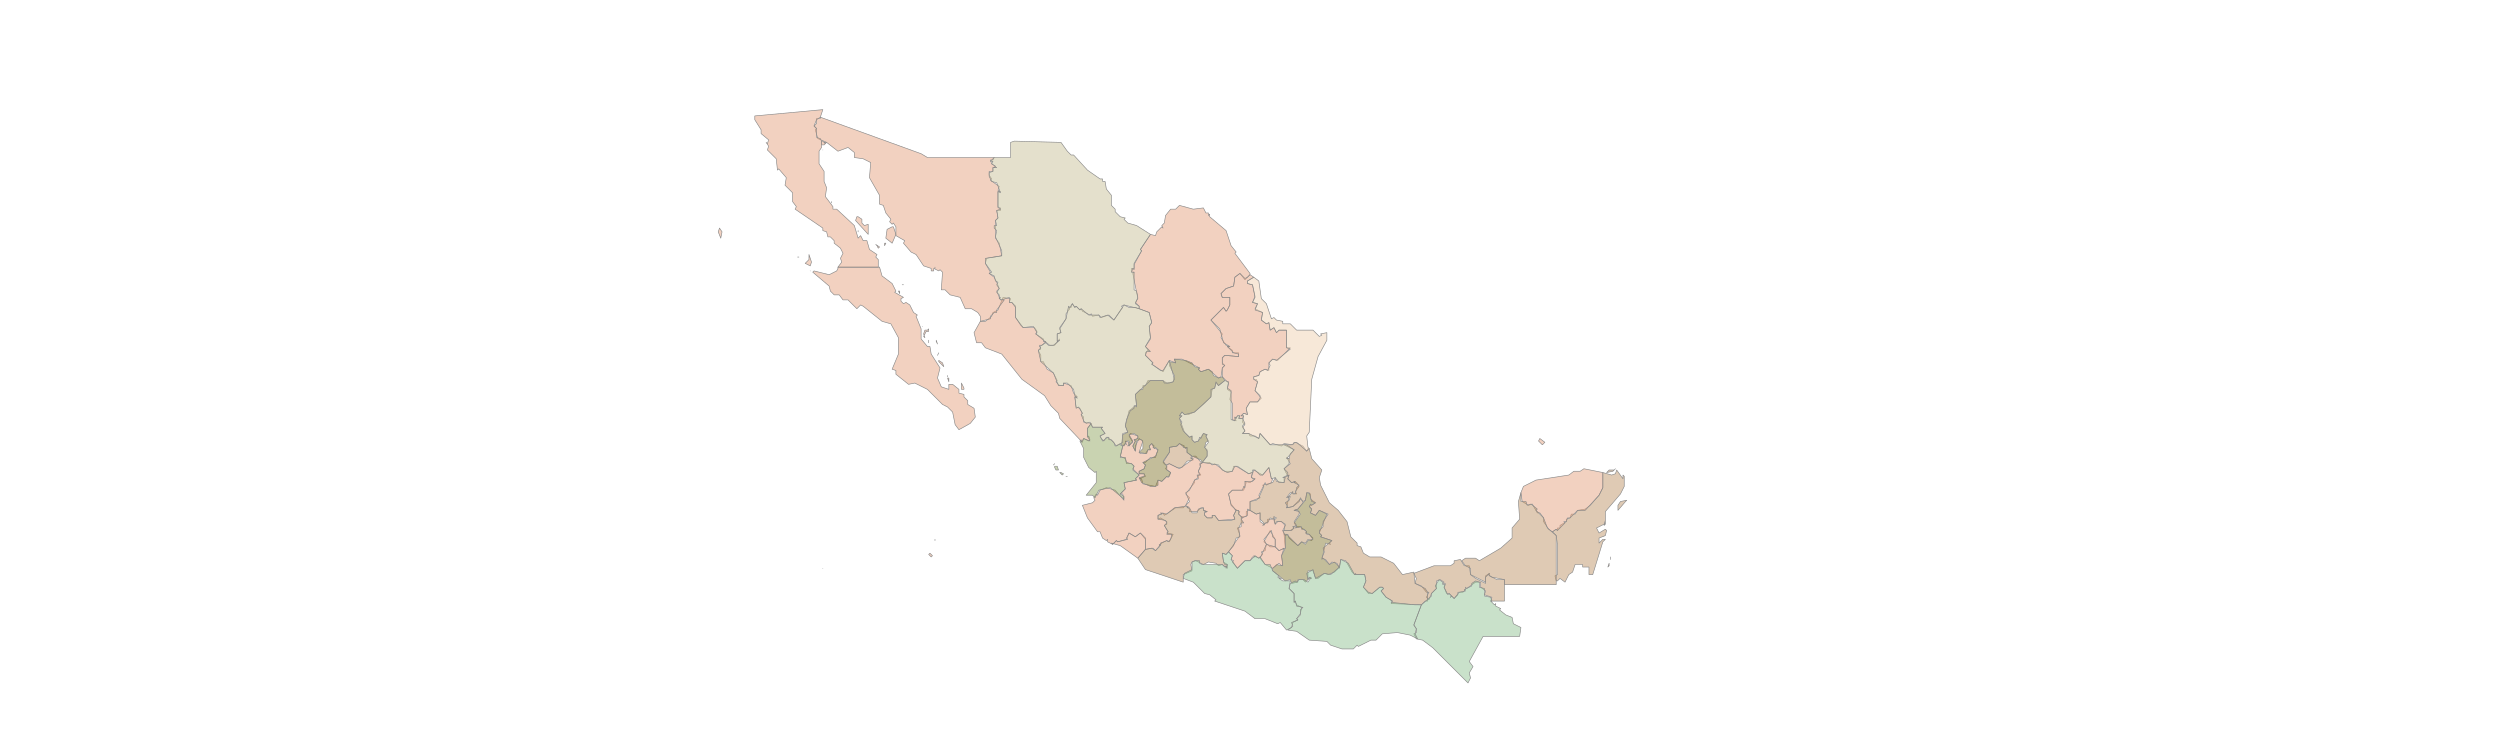 <svg xmlns="http://www.w3.org/2000/svg" class="leaflet-zoom-animated" width="1984" height="599" viewBox="-2 -7 1984 599" style="transform: translate3d(-2px, -7px, 0px);"><g><path class="class-12 leaflet-clickable" stroke-linejoin="round" stroke-linecap="round" fill-rule="evenodd" stroke="#888" stroke-opacity="1" stroke-width="0.5" fill="#c0976b" fill-opacity="0.5" d="M944 355L943 356L945 358L940 359L936 364L932 364L926 361L923 362L921 360L926 352L926 348L932 347L934 345L938 347L937 348L940 348L940 352L944 355z"/></g><g><path class="class-02 leaflet-clickable" stroke-linejoin="round" stroke-linecap="round" fill-rule="evenodd" stroke="#888" stroke-opacity="1" stroke-width="0.5" fill="#e6a583" fill-opacity="0.5" d="M990 211L986 215L982 210L978 213L977 220L971 222L967 226L968 229L974 229L974 235L972 239L971 240L969 237L959 247L968 258L967 261L971 267L974 268L972 268L976 271L976 273L981 273L981 276L970 275L968 277L968 281L970 283L968 285L967 292L965 293L957 286L951 288L949 286L950 285L936 278L930 278L931 281L926 279L921 288L912 282L913 281L907 275L907 273L909 271L910 272L907 268L911 262L910 252L912 249L910 241L902 238L902 236L899 233L901 230L897 210L898 209L896 209L896 206L898 206L898 203L904 192L903 191L911 179L915 180L916 177L920 173L921 174L920 172L922 170L923 164L927 159L931 159L934 156L945 159L953 158L955 162L957 162L957 164L958 163L958 165L971 176L975 188L979 193L978 194L990 210z"/></g><g><path class="class-12 leaflet-clickable" stroke-linejoin="round" stroke-linecap="round" fill-rule="evenodd" stroke="#888" stroke-opacity="1" stroke-width="0.5" fill="#c0976b" fill-opacity="0.5" d="M1017 417L1016 414L1022 414L1025 412L1024 411L1030 411L1035 415L1035 417L1037 417L1040 420L1039 422L1036 421L1034 424L1031 423L1028 426L1021 420L1020 417L1018 418z"/></g><g><path class="class-02 leaflet-clickable" stroke-linejoin="round" stroke-linecap="round" fill-rule="evenodd" stroke="#888" stroke-opacity="1" stroke-width="0.5" fill="#e6a583" fill-opacity="0.5" d="M1010 427L1006 427L1001 423L1006 414L1010 421L1010 426z"/></g><g><path class="class-12 leaflet-clickable" stroke-linejoin="round" stroke-linecap="round" fill-rule="evenodd" stroke="#888" stroke-opacity="1" stroke-width="0.5" fill="#c0976b" fill-opacity="0.5" d="M1274 443L1275 440L1275 442z"/></g><g><path class="class-12 leaflet-clickable" stroke-linejoin="round" stroke-linecap="round" fill-rule="evenodd" stroke="#888" stroke-opacity="1" stroke-width="0.5" fill="#c0976b" fill-opacity="0.5" d="M1276 435L1276 437L1276 435z"/></g><g><path class="class-12 leaflet-clickable" stroke-linejoin="round" stroke-linecap="round" fill-rule="evenodd" stroke="#888" stroke-opacity="1" stroke-width="0.5" fill="#c0976b" fill-opacity="0.5" d="M1288 391L1282 398L1282 394L1284 391L1289 390z"/></g><g><path class="class-12 leaflet-clickable" stroke-linejoin="round" stroke-linecap="round" fill-rule="evenodd" stroke="#888" stroke-opacity="1" stroke-width="0.5" fill="#c0976b" fill-opacity="0.5" d="M1233 454L1232 450L1234 449L1234 425L1233 418L1230 415L1233 413L1234 414L1234 412L1236 412L1236 410L1241 407L1241 405L1244 404L1245 401L1248 401L1250 398L1256 397L1260 394L1267 386L1270 380L1270 368L1277 370L1280 369L1281 366L1286 373L1286 370L1287 371L1287 379L1284 385L1272 399L1272 409L1271 410L1272 406L1271 409L1265 412L1267 416L1272 413L1273 414L1272 418L1267 420L1267 424L1270 421L1272 421L1270 423L1262 449L1259 449L1259 443L1254 443L1254 441L1248 441L1246 447L1243 449L1240 455L1236 452L1234 454z"/></g><g><path class="class-12 leaflet-clickable" stroke-linejoin="round" stroke-linecap="round" fill-rule="evenodd" stroke="#888" stroke-opacity="1" stroke-width="0.5" fill="#c0976b" fill-opacity="0.5" d="M1280 365L1278 367L1273 368L1275 366L1279 366z"/></g><g><path class="class-02 leaflet-clickable" stroke-linejoin="round" stroke-linecap="round" fill-rule="evenodd" stroke="#888" stroke-opacity="1" stroke-width="0.5" fill="#e6a583" fill-opacity="0.5" d="M924 362L926 361L934 365L944 358L945 357L943 357L945 355L947 355L952 361L950 361L951 362L949 367L951 370L949 370L949 372L946 374L946 376L939 385L942 388L939 394L937 396L931 396L922 402L921 400L917 402L917 405L919 404L924 407L924 409L922 410L925 415L924 416L929 417L926 423L924 422L920 424L915 430L913 428L907 429L907 421L903 416L899 419L894 416L892 421L885 423L884 422L881 425L877 423L877 421L876 422L873 420L871 415L869 415L861 404L857 394L865 392L867 390L866 388L868 385L869 386L871 382L876 380L883 382L890 390L889 385L887 385L891 381L890 376L900 374L899 373L902 370L897 365L898 363L896 361L892 361L891 357L887 355L889 347L891 345L892 346L891 343L894 344L893 347L897 344L894 339L895 337L901 339L901 341L898 342L899 343L897 347L899 351L899 347L902 341L905 343L902 352L903 353L907 353L909 350L911 350L910 347L912 345L914 347L913 348L917 350L915 356L911 356L907 360L905 360L907 362L906 365L902 367L902 369L906 369L907 371L902 373L904 373L905 377L915 379L917 374L920 375L924 371L925 372L927 368L923 365L924 363z"/></g><g><path class="class-22 leaflet-clickable" stroke-linejoin="round" stroke-linecap="round" fill-rule="evenodd" stroke="#888" stroke-opacity="1" stroke-width="0.5" fill="#897c36" fill-opacity="0.5" d="M1061 443L1057 447L1052 449L1049 448L1044 452L1042 452L1040 446L1036 446L1036 453L1038 451L1039 452L1037 452L1034 455L1032 453L1028 453L1028 455L1023 456L1022 453L1018 454L1008 446L1008 444L1011 441L1016 442L1015 434L1018 428L1017 417L1019 417L1028 426L1031 423L1034 425L1036 422L1040 421L1037 417L1034 416L1035 415L1033 413L1031 413L1031 411L1026 412L1027 411L1025 408L1030 401L1028 398L1025 398L1028 397L1034 390L1035 384L1038 385L1038 389L1042 392L1037 395L1039 397L1038 400L1042 402L1045 398L1051 401L1045 416L1047 418L1046 419L1055 422L1053 424L1054 425L1050 424L1047 437L1048 436L1053 441L1057 439L1061 443z"/></g><g><path class="class-02 leaflet-clickable" stroke-linejoin="round" stroke-linecap="round" fill-rule="evenodd" stroke="#888" stroke-opacity="1" stroke-width="0.5" fill="#e6a583" fill-opacity="0.5" d="M651 444L651 444z"/></g><g><path class="class-02 leaflet-clickable" stroke-linejoin="round" stroke-linecap="round" fill-rule="evenodd" stroke="#888" stroke-opacity="1" stroke-width="0.5" fill="#e6a583" fill-opacity="0.5" d="M736 432L738 434L737 435L735 433L736 432z"/></g><g><path class="class-02 leaflet-clickable" stroke-linejoin="round" stroke-linecap="round" fill-rule="evenodd" stroke="#888" stroke-opacity="1" stroke-width="0.5" fill="#e6a583" fill-opacity="0.5" d="M907 429L901 436L887 426L880 424L881 425L884 422L885 423L893 421L892 420L894 416L899 419L903 416L907 420L907 429z"/></g><g><path class="class-02 leaflet-clickable" stroke-linejoin="round" stroke-linecap="round" fill-rule="evenodd" stroke="#888" stroke-opacity="1" stroke-width="0.5" fill="#e6a583" fill-opacity="0.5" d="M740 422L740 421z"/></g><g><path class="class-02 leaflet-clickable" stroke-linejoin="round" stroke-linecap="round" fill-rule="evenodd" stroke="#888" stroke-opacity="1" stroke-width="0.5" fill="#e6a583" fill-opacity="0.5" d="M1270 368L1270 380L1267 386L1256 398L1250 398L1244 404L1242 404L1241 407L1239 407L1240 408L1234 414L1233 413L1230 415L1227 413L1223 407L1223 404L1220 400L1218 400L1214 393L1211 394L1206 391L1205 384L1207 379L1217 374L1243 370L1247 367L1252 367L1255 365L1270 368z"/></g><g><path class="class-02 leaflet-clickable" stroke-linejoin="round" stroke-linecap="round" fill-rule="evenodd" stroke="#888" stroke-opacity="1" stroke-width="0.5" fill="#e6a583" fill-opacity="0.5" d="M1220 341L1224 344L1222 346L1219 343L1220 341z"/></g><g><path class="class-02 leaflet-clickable" stroke-linejoin="round" stroke-linecap="round" fill-rule="evenodd" stroke="#888" stroke-opacity="1" stroke-width="0.5" fill="#e6a583" fill-opacity="0.5" d="M992 368L991 371L992 373L994 373L990 376L986 375L987 376L985 382L976 382L973 385L975 393L979 398L977 402L978 405L965 406L962 402L960 402L960 404L956 404L954 402L954 400L956 399L953 398L953 396L951 396L948 399L942 399L942 397L939 394L942 391L939 384L942 382L946 374L949 373L948 370L950 370L949 367L951 363L950 362L952 360L958 360L960 362L962 361L970 367L976 367L977 363L979 363L989 369L991 368z"/></g><g><path class="class-02 leaflet-clickable" stroke-linejoin="round" stroke-linecap="round" fill-rule="evenodd" stroke="#888" stroke-opacity="1" stroke-width="0.5" fill="#e6a583" fill-opacity="0.5" d="M990 398L995 401L998 400L998 407L1001 409L1000 410L1004 407L1004 405L1009 405L1009 403L1010 409L1012 407L1015 407L1018 410L1016 414L1018 418L1018 428L1013 430L1010 427L1010 421L1008 419L1007 414L1001 421L1003 425L1002 430L999 431L1000 433L997 436L993 434L994 435L992 435L990 438L986 438L980 444L976 439L977 438L975 437L976 434L973 431L982 418L980 412L983 411L983 403L987 403L987 399L989 398z"/></g><g><path class="class-02 leaflet-clickable" stroke-linejoin="round" stroke-linecap="round" fill-rule="evenodd" stroke="#888" stroke-opacity="1" stroke-width="0.5" fill="#e6a583" fill-opacity="0.5" d="M776 248L780 248L785 244L786 241L790 239L794 229L800 230L799 233L801 233L804 236L804 245L810 253L819 253L821 256L820 258L826 262L826 264L828 264L825 267L823 267L824 270L822 271L824 275L824 280L826 280L829 286L834 289L837 295L836 296L839 299L842 299L842 297L848 299L850 305L853 308L851 308L852 316L855 317L857 321L856 322L858 324L858 328L864 329L861 333L861 340L862 339L863 342L862 343L858 341L857 344L839 325L838 321L832 315L827 307L809 294L793 274L780 269L777 265L773 265L771 257L776 248z"/></g><g><path class="class-12 leaflet-clickable" stroke-linejoin="round" stroke-linecap="round" fill-rule="evenodd" stroke="#888" stroke-opacity="1" stroke-width="0.5" fill="#c0976b" fill-opacity="0.5" d="M1032 392L1028 397L1025 398L1029 399L1029 401L1025 407L1027 410L1024 411L1025 412L1023 414L1017 414L1018 409L1015 407L1011 407L1010 409L1009 406L1011 404L1009 403L1009 405L1006 404L1004 408L1002 408L1001 410L1001 408L998 405L998 400L995 401L990 398L990 391L995 390L997 388L1001 379L1000 378L1008 376L1010 372L1011 375L1017 376L1017 372L1021 370L1020 373L1023 376L1026 375L1025 376L1027 376L1029 379L1026 383L1027 385L1022 384L1019 388L1021 387L1019 396L1024 395L1030 389L1032 391z"/></g><g><path class="class-02 leaflet-clickable" stroke-linejoin="round" stroke-linecap="round" fill-rule="evenodd" stroke="#888" stroke-opacity="1" stroke-width="0.5" fill="#e6a583" fill-opacity="0.5" d="M990 211L993 213L988 216L988 218L992 219L994 228L992 233L996 234L994 238L1000 241L999 247L1003 250L1005 249L1006 255L1009 253L1011 257L1013 255L1019 255L1019 269L1022 269L1012 279L1008 278L1005 281L1005 287L1002 286L998 288L997 291L993 292L993 294L995 294L996 296L994 303L999 309L996 312L990 312L987 317L988 322L985 321L983 323L985 323L984 325L981 325L982 323L980 323L979 325L978 324L979 327L976 326L976 313L974 310L975 304L972 302L973 297L968 292L968 285L970 283L968 282L968 277L970 275L981 276L981 274L977 273L972 268L974 268L969 265L966 254L959 247L969 237L971 240L972 239L974 235L974 229L968 229L967 226L971 222L977 220L978 213L982 210L986 214L988 213z"/></g><g><path class="class-02 leaflet-clickable" stroke-linejoin="round" stroke-linecap="round" fill-rule="evenodd" stroke="#888" stroke-opacity="1" stroke-width="0.5" fill="#e6a583" fill-opacity="0.5" d="M1010 427L1013 430L1017 428L1015 434L1016 441L1015 442L1013 440L1008 444L1002 441L998 436L1003 425L1010 427z"/></g><g><path class="class-02 leaflet-clickable" stroke-linejoin="round" stroke-linecap="round" fill-rule="evenodd" stroke="#888" stroke-opacity="1" stroke-width="0.5" fill="#e6a583" fill-opacity="0.5" d="M701 186L700 188L700 186z"/></g><g><path class="class-02 leaflet-clickable" stroke-linejoin="round" stroke-linecap="round" fill-rule="evenodd" stroke="#888" stroke-opacity="1" stroke-width="0.5" fill="#e6a583" fill-opacity="0.5" d="M707 173L709 179L706 186L701 182L702 175L706 173z"/></g><g><path class="class-02 leaflet-clickable" stroke-linejoin="round" stroke-linecap="round" fill-rule="evenodd" stroke="#888" stroke-opacity="1" stroke-width="0.5" fill="#e6a583" fill-opacity="0.5" d="M652 106L654 106L653 107z"/></g><g><path class="class-02 leaflet-clickable" stroke-linejoin="round" stroke-linecap="round" fill-rule="evenodd" stroke="#888" stroke-opacity="1" stroke-width="0.5" fill="#e6a583" fill-opacity="0.5" d="M649 86L729 115L734 118L787 118L786 120L784 120L785 123L788 125L787 126L789 126L786 126L786 129L783 129L783 132L785 135L784 136L791 141L790 144L792 145L790 145L790 158L792 158L792 160L789 160L790 166L788 168L788 182L791 186L793 196L781 198L780 202L784 209L783 210L787 213L789 217L791 222L789 224L792 231L795 231L789 239L789 241L787 241L784 244L784 246L776 248L776 244L774 241L769 238L764 238L760 229L752 227L748 223L745 223L746 209L744 207L743 208L739 206L739 208L737 208L737 206L731 204L725 195L721 193L715 186L716 184L709 180L709 173L707 170L706 171L704 169L705 167L701 162L699 156L696 155L696 148L688 134L689 122L683 119L676 118L676 114L671 110L663 113L654 106L647 103L645 96L646 95L644 93L646 91L646 87L649 87zM740 205L740 206z"/></g><g><path class="class-02 leaflet-clickable" stroke-linejoin="round" stroke-linecap="round" fill-rule="evenodd" stroke="#888" stroke-opacity="1" stroke-width="0.5" fill="#e6a583" fill-opacity="0.5" d="M763 302L761 302L761 297L763 301z"/></g><g><path class="class-02 leaflet-clickable" stroke-linejoin="round" stroke-linecap="round" fill-rule="evenodd" stroke="#888" stroke-opacity="1" stroke-width="0.5" fill="#e6a583" fill-opacity="0.5" d="M751 293L751 296L750 293z"/></g><g><path class="class-02 leaflet-clickable" stroke-linejoin="round" stroke-linecap="round" fill-rule="evenodd" stroke="#888" stroke-opacity="1" stroke-width="0.5" fill="#e6a583" fill-opacity="0.5" d="M750 291L750 292z"/></g><g><path class="class-02 leaflet-clickable" stroke-linejoin="round" stroke-linecap="round" fill-rule="evenodd" stroke="#888" stroke-opacity="1" stroke-width="0.5" fill="#e6a583" fill-opacity="0.5" d="M743 279L746 281L747 284L743 280z"/></g><g><path class="class-02 leaflet-clickable" stroke-linejoin="round" stroke-linecap="round" fill-rule="evenodd" stroke="#888" stroke-opacity="1" stroke-width="0.5" fill="#e6a583" fill-opacity="0.5" d="M743 273L742 275L743 273z"/></g><g><path class="class-02 leaflet-clickable" stroke-linejoin="round" stroke-linecap="round" fill-rule="evenodd" stroke="#888" stroke-opacity="1" stroke-width="0.5" fill="#e6a583" fill-opacity="0.5" d="M741 263L742 266L741 264z"/></g><g><path class="class-02 leaflet-clickable" stroke-linejoin="round" stroke-linecap="round" fill-rule="evenodd" stroke="#888" stroke-opacity="1" stroke-width="0.5" fill="#e6a583" fill-opacity="0.5" d="M735 263L735 265L735 263z"/></g><g><path class="class-02 leaflet-clickable" stroke-linejoin="round" stroke-linecap="round" fill-rule="evenodd" stroke="#888" stroke-opacity="1" stroke-width="0.5" fill="#e6a583" fill-opacity="0.5" d="M735 254L735 256L733 256L731 260L732 261L731 258L732 255L734 255z"/></g><g><path class="class-02 leaflet-clickable" stroke-linejoin="round" stroke-linecap="round" fill-rule="evenodd" stroke="#888" stroke-opacity="1" stroke-width="0.5" fill="#e6a583" fill-opacity="0.5" d="M730 252L730 252z"/></g><g><path class="class-02 leaflet-clickable" stroke-linejoin="round" stroke-linecap="round" fill-rule="evenodd" stroke="#888" stroke-opacity="1" stroke-width="0.5" fill="#e6a583" fill-opacity="0.5" d="M712 224L712 226L711 224z"/></g><g><path class="class-02 leaflet-clickable" stroke-linejoin="round" stroke-linecap="round" fill-rule="evenodd" stroke="#888" stroke-opacity="1" stroke-width="0.5" fill="#e6a583" fill-opacity="0.5" d="M715 219L714 219z"/></g><g><path class="class-02 leaflet-clickable" stroke-linejoin="round" stroke-linecap="round" fill-rule="evenodd" stroke="#888" stroke-opacity="1" stroke-width="0.5" fill="#e6a583" fill-opacity="0.5" d="M641 208L641 208z"/></g><g><path class="class-02 leaflet-clickable" stroke-linejoin="round" stroke-linecap="round" fill-rule="evenodd" stroke="#888" stroke-opacity="1" stroke-width="0.5" fill="#e6a583" fill-opacity="0.5" d="M663 205L696 205L698 212L706 218L709 224L708 225L715 229L713 230L713 232L715 234L717 233L720 235L723 241L726 243L725 244L729 254L729 262L734 268L736 268L737 274L744 285L742 293L745 300L751 302L751 298L754 298L759 302L759 305L763 306L763 308L766 311L766 314L771 317L772 324L768 329L759 334L756 330L754 320L750 316L746 314L734 302L724 297L719 298L709 290L709 287L706 286L711 274L711 261L705 250L698 248L683 236L681 235L678 238L671 231L667 231L664 227L660 227L657 224L656 220L643 209L644 208L656 211L662 208L663 206z"/></g><g><path class="class-22 leaflet-clickable" stroke-linejoin="round" stroke-linecap="round" fill-rule="evenodd" stroke="#888" stroke-opacity="1" stroke-width="0.5" fill="#897c36" fill-opacity="0.5" d="M968 292L970 295L965 299L963 297L962 301L960 302L959 308L954 313L946 320L941 322L938 322L936 320L934 323L936 323L934 325L938 336L942 340L944 339L944 342L946 344L949 343L953 337L956 338L955 339L957 343L955 344L954 348L956 350L956 355L953 359L952 360L951 358L944 355L940 352L940 348L939 349L934 345L932 347L926 348L926 352L921 359L924 363L924 366L927 368L926 371L924 371L920 375L917 374L917 378L915 379L911 379L904 376L902 372L906 371L906 369L902 369L902 367L906 365L907 362L905 360L915 355L917 350L915 348L914 349L912 345L910 347L911 350L909 350L908 353L902 352L905 349L905 344L904 342L902 342L900 343L899 351L897 347L899 343L898 342L901 341L901 339L898 337L894 338L897 343L894 347L894 343L892 343L890 347L888 346L889 338L893 336L891 331L894 319L899 315L900 316L899 306L903 302L905 302L905 299L907 299L909 295L921 295L924 297L929 296L930 291L926 283L926 280L931 281L930 278L939 279L944 281L946 284L950 285L949 286L951 288L957 286L960 288L961 291L965 293L968 292z"/></g><g><path class="class-12 leaflet-clickable" stroke-linejoin="round" stroke-linecap="round" fill-rule="evenodd" stroke="#888" stroke-opacity="1" stroke-width="0.5" fill="#c0976b" fill-opacity="0.5" d="M978 397L982 399L981 401L984 404L983 405L985 408L983 408L981 412L982 419L979 420L977 426L971 433L968 432L969 439L972 441L972 444L968 441L965 442L963 440L957 439L953 441L947 438L944 439L943 441L944 446L937 449L937 455L907 445L901 436L907 429L912 428L915 430L918 427L918 425L919 426L919 424L924 422L925 423L927 421L928 417L924 417L925 415L922 410L924 408L923 406L917 405L917 402L920 401L919 400L924 401L930 396L937 395L941 395L940 396L942 396L944 400L948 400L949 397L953 396L953 398L956 399L954 399L954 402L956 404L960 404L960 402L962 402L965 406L975 406L978 405L977 402L979 398z"/></g><g><path class="class-12 leaflet-clickable" stroke-linejoin="round" stroke-linecap="round" fill-rule="evenodd" stroke="#888" stroke-opacity="1" stroke-width="0.5" fill="#c0976b" fill-opacity="0.5" d="M1192 457L1192 470L1181 470L1182 467L1176 465L1177 462L1173 459L1173 455L1169 455L1162 460L1161 459L1161 461L1159 463L1155 463L1155 465L1152 468L1150 466L1149 467L1150 466L1148 464L1146 464L1144 459L1145 456L1143 456L1144 455L1141 453L1138 454L1138 460L1134 464L1132 469L1130 467L1132 463L1130 463L1126 458L1121 456L1122 452L1120 448L1136 442L1149 442L1152 440L1152 438L1157 437L1160 442L1164 442L1165 449L1169 452L1177 456L1177 450L1180 448L1180 450L1186 453L1192 453L1192 455z"/></g><g><path class="class-12 leaflet-clickable" stroke-linejoin="round" stroke-linecap="round" fill-rule="evenodd" stroke="#888" stroke-opacity="1" stroke-width="0.5" fill="#c0976b" fill-opacity="0.5" d="M1205 384L1205 391L1209 391L1210 394L1213 393L1218 397L1217 398L1223 404L1226 412L1233 418L1233 457L1192 457L1192 453L1182 451L1179 449L1180 448L1177 451L1177 455L1165 449L1165 444L1161 442L1158 438L1161 436L1169 436L1172 438L1189 428L1198 420L1198 412L1204 405L1203 391L1205 384z"/></g><g><path class="class-02 leaflet-clickable" stroke-linejoin="round" stroke-linecap="round" fill-rule="evenodd" stroke="#888" stroke-opacity="1" stroke-width="0.5" fill="#e6a583" fill-opacity="0.5" d="M1008 373L1007 376L1003 378L1002 376L997 386L998 388L990 391L990 398L988 397L988 402L984 404L981 401L981 398L979 398L975 394L973 385L976 382L984 382L985 379L986 380L986 375L992 375L994 373L991 372L993 366L1000 370L1005 364L1007 373z"/></g><g><path class="class-12 leaflet-clickable" stroke-linejoin="round" stroke-linecap="round" fill-rule="evenodd" stroke="#888" stroke-opacity="1" stroke-width="0.5" fill="#c0976b" fill-opacity="0.5" d="M1037 349L1039 357L1047 366L1045 372L1046 378L1053 392L1060 398L1067 407L1070 419L1075 424L1075 426L1078 427L1080 432L1085 435L1094 435L1104 440L1111 449L1120 447L1121 456L1129 460L1131 463L1131 470L1129 470L1126 473L1102 472L1103 470L1098 467L1094 462L1096 460L1095 459L1093 459L1087 464L1084 464L1080 459L1082 454L1081 449L1073 449L1074 448L1073 449L1071 447L1066 438L1062 437L1061 444L1059 440L1055 439L1053 441L1050 437L1047 436L1049 431L1048 428L1055 422L1046 419L1047 418L1045 416L1045 414L1048 411L1048 407L1052 401L1045 398L1042 402L1038 400L1039 397L1037 395L1038 393L1039 394L1042 392L1039 391L1037 384L1035 384L1034 390L1032 391L1030 388L1029 391L1024 395L1019 396L1020 395L1018 392L1021 390L1022 387L1020 388L1024 383L1024 385L1026 385L1027 380L1029 378L1025 376L1026 375L1023 376L1020 373L1021 370L1020 371L1017 365L1022 361L1019 356L1021 357L1022 353L1025 350L1017 346L1023 346L1026 344L1032 347L1035 351L1036 349z"/></g><g><path class="class-21 leaflet-clickable" stroke-linejoin="round" stroke-linecap="round" fill-rule="evenodd" stroke="#888" stroke-opacity="1" stroke-width="0.5" fill="#95a865" fill-opacity="0.5" d="M845 371L844 371z"/></g><g><path class="class-21 leaflet-clickable" stroke-linejoin="round" stroke-linecap="round" fill-rule="evenodd" stroke="#888" stroke-opacity="1" stroke-width="0.5" fill="#95a865" fill-opacity="0.5" d="M840 368L842 369L841 370L839 368z"/></g><g><path class="class-21 leaflet-clickable" stroke-linejoin="round" stroke-linecap="round" fill-rule="evenodd" stroke="#888" stroke-opacity="1" stroke-width="0.5" fill="#95a865" fill-opacity="0.5" d="M835 363L837 363L838 366L836 366L835 364z"/></g><g><path class="class-21 leaflet-clickable" stroke-linejoin="round" stroke-linecap="round" fill-rule="evenodd" stroke="#888" stroke-opacity="1" stroke-width="0.5" fill="#95a865" fill-opacity="0.5" d="M835 361L834 362z"/></g><g><path class="class-21 leaflet-clickable" stroke-linejoin="round" stroke-linecap="round" fill-rule="evenodd" stroke="#888" stroke-opacity="1" stroke-width="0.5" fill="#95a865" fill-opacity="0.5" d="M887 346L889 347L887 356L891 356L892 360L896 361L898 363L897 366L902 370L899 373L900 374L890 376L891 381L887 385L890 387L890 389L879 380L870 382L867 388L865 386L860 386L868 376L868 367L867 368L862 364L858 356L858 349L855 343L856 342L856 344L858 341L863 343L861 339L861 333L864 329L865 332L873 332L872 333L875 337L871 339L873 343L877 340L882 344L883 347L887 345z"/></g><g><path class="class-01 leaflet-clickable" stroke-linejoin="round" stroke-linecap="round" fill-rule="evenodd" stroke="#888" stroke-opacity="1" stroke-width="0.5" fill="#f1d2b2" fill-opacity="0.5" d="M1037 349L1035 351L1027 344L1025 344L1024 346L1017 345L1015 347L1008 345L1006 346L998 337L997 341L994 339L990 339L989 337L984 337L986 335L984 332L986 330L984 328L985 323L983 323L985 321L988 322L987 317L990 312L996 312L998 309L998 307L994 303L996 296L993 294L993 292L997 291L998 288L1002 286L1004 287L1006 283L1005 281L1008 278L1011 279L1022 270L1019 269L1019 255L1013 255L1011 257L1009 253L1006 255L1005 249L1003 250L999 247L1000 241L994 239L996 234L992 233L994 229L992 219L988 218L988 216L993 213L997 216L999 230L1003 234L1007 246L1009 245L1011 247L1016 248L1016 250L1022 250L1027 255L1040 255L1045 260L1047 259L1046 258L1051 257L1051 263L1044 276L1039 294L1037 336L1035 339L1036 348z"/></g><g><path class="class-11 leaflet-clickable" stroke-linejoin="round" stroke-linecap="round" fill-rule="evenodd" stroke="#888" stroke-opacity="1" stroke-width="0.5" fill="#cbc39a" fill-opacity="0.5" d="M911 179L903 191L904 192L898 202L898 207L897 206L896 209L898 209L898 223L900 224L901 229L899 234L902 236L902 238L890 235L888 236L889 237L882 247L878 243L872 245L870 243L865 244L864 242L863 243L857 240L856 238L855 239L852 236L851 237L849 234L848 237L846 237L847 238L844 242L844 246L839 253L840 257L837 258L837 264L839 262L835 267L831 267L820 258L821 257L818 252L810 253L808 251L804 245L804 237L801 233L799 233L799 229L793 231L791 230L792 229L791 230L791 227L789 225L791 222L789 219L790 217L788 216L787 212L783 210L785 209L780 202L780 198L793 196L793 192L788 181L789 176L787 174L787 172L789 172L788 168L790 166L789 160L792 159L790 157L790 145L792 146L789 138L785 137L783 133L783 130L786 129L786 126L789 126L787 126L788 125L785 123L786 121L784 121L787 118L800 118L800 106L803 105L840 106L845 113L848 116L850 116L861 128L871 135L873 135L873 137L875 137L876 143L880 148L880 156L883 159L883 161L887 165L891 166L890 167L893 170L900 172L911 179z"/></g><g><path class="class-11 leaflet-clickable" stroke-linejoin="round" stroke-linecap="round" fill-rule="evenodd" stroke="#888" stroke-opacity="1" stroke-width="0.5" fill="#cbc39a" fill-opacity="0.5" d="M902 238L910 241L912 249L910 252L911 261L907 268L911 272L908 272L907 275L913 281L912 282L919 287L921 287L926 279L930 294L929 296L926 297L922 297L921 295L911 295L899 306L900 315L898 315L898 317L895 319L892 326L891 331L893 336L889 337L889 344L884 347L880 342L878 342L878 340L876 340L874 343L872 341L871 339L875 337L872 333L873 332L865 332L863 328L860 329L858 327L856 322L857 321L854 316L852 317L851 308L853 309L851 307L850 302L845 297L842 297L842 299L838 299L834 289L824 280L822 271L824 269L823 268L828 265L827 264L830 267L834 267L839 263L837 264L837 258L840 257L839 254L844 246L846 236L847 237L849 234L851 237L852 236L855 239L856 238L862 243L870 243L871 245L877 243L882 247L890 235L894 237L899 237z"/></g><g><path class="class-11 leaflet-clickable" stroke-linejoin="round" stroke-linecap="round" fill-rule="evenodd" stroke="#888" stroke-opacity="1" stroke-width="0.5" fill="#cbc39a" fill-opacity="0.5" d="M984 325L986 329L984 331L986 335L984 337L989 337L997 341L998 337L1006 346L1019 346L1025 350L1019 357L1021 357L1021 361L1017 365L1020 368L1020 370L1016 372L1018 372L1017 376L1013 376L1010 372L1007 373L1005 364L1000 370L998 370L994 366L992 366L992 368L989 369L980 363L978 363L976 367L972 368L968 366L965 362L952 360L956 355L956 351L954 348L957 344L955 339L956 338L953 337L951 341L950 340L949 343L946 344L944 342L944 339L942 340L937 335L935 330L936 328L934 325L936 323L934 323L936 320L938 322L946 320L959 308L959 302L962 301L963 296L965 299L970 295L973 296L972 301L975 303L975 326L978 327L978 324L979 325L980 323L982 323L981 325L983 325z"/></g><g><path class="class-20 leaflet-clickable" stroke-linejoin="round" stroke-linecap="round" fill-rule="evenodd" stroke="#888" stroke-opacity="1" stroke-width="0.5" fill="#95c497" fill-opacity="0.5" d="M1181 470L1184 473L1185 472L1185 474L1189 476L1188 477L1193 481L1198 483L1199 488L1205 491L1204 498L1175 498L1164 518L1167 522L1164 527L1165 531L1163 535L1135 507L1127 501L1122 500L1120 496L1122 495L1122 492L1120 489L1126 473L1134 466L1134 464L1138 460L1137 458L1140 453L1143 455L1143 457L1145 457L1144 459L1147 465L1148 464L1150 466L1149 467L1150 466L1152 468L1156 463L1161 462L1160 461L1166 458L1166 456L1169 454L1172 455L1172 459L1176 460L1176 466L1181 467L1182 470z"/></g><g><path class="class-20 leaflet-clickable" stroke-linejoin="round" stroke-linecap="round" fill-rule="evenodd" stroke="#888" stroke-opacity="1" stroke-width="0.5" fill="#95c497" fill-opacity="0.5" d="M998 435L1002 441L1006 441L1008 446L1013 450L1012 451L1015 452L1013 452L1016 454L1022 454L1021 460L1025 464L1025 471L1026 470L1027 473L1031 475L1030 480L1027 484L1028 485L1024 487L1023 491L1019 493L1014 487L1012 488L1002 484L994 484L986 478L962 470L963 469L958 465L954 464L945 455L937 452L938 448L944 445L944 439L946 438L950 438L950 440L952 441L968 441L970 443L971 442L971 444L972 441L970 441L969 439L968 432L971 433L973 431L976 434L975 437L980 444L986 438L990 438L994 434L997 436z"/></g><g><path class="class-20 leaflet-clickable" stroke-linejoin="round" stroke-linecap="round" fill-rule="evenodd" stroke="#888" stroke-opacity="1" stroke-width="0.5" fill="#95c497" fill-opacity="0.5" d="M1126 473L1120 489L1122 492L1121 496L1123 500L1117 497L1107 495L1095 496L1090 501L1086 501L1076 506L1075 505L1072 508L1063 508L1054 505L1051 502L1037 501L1027 494L1020 493L1024 490L1023 487L1028 485L1027 484L1030 481L1030 477L1032 475L1027 474L1026 470L1025 471L1025 464L1021 460L1022 456L1026 454L1027 455L1029 453L1033 453L1036 455L1038 452L1037 451L1036 453L1035 448L1040 445L1042 452L1049 448L1054 449L1061 443L1062 437L1068 440L1073 449L1081 449L1082 454L1080 459L1084 463L1087 464L1093 459L1095 459L1096 460L1094 462L1098 467L1103 470L1102 471L1121 473z"/></g><g><path class="class-02 leaflet-clickable" stroke-linejoin="round" stroke-linecap="round" fill-rule="evenodd" stroke="#888" stroke-opacity="1" stroke-width="0.5" fill="#e6a583" fill-opacity="0.5" d="M632 197L631 197z"/></g><g><path class="class-02 leaflet-clickable" stroke-linejoin="round" stroke-linecap="round" fill-rule="evenodd" stroke="#888" stroke-opacity="1" stroke-width="0.5" fill="#e6a583" fill-opacity="0.5" d="M640 195L642 201L641 204L637 202L640 199L640 196z"/></g><g><path class="class-02 leaflet-clickable" stroke-linejoin="round" stroke-linecap="round" fill-rule="evenodd" stroke="#888" stroke-opacity="1" stroke-width="0.5" fill="#e6a583" fill-opacity="0.5" d="M693 187L696 189L695 190L694 188z"/></g><g><path class="class-02 leaflet-clickable" stroke-linejoin="round" stroke-linecap="round" fill-rule="evenodd" stroke="#888" stroke-opacity="1" stroke-width="0.5" fill="#e6a583" fill-opacity="0.5" d="M679 176L679 177z"/></g><g><path class="class-02 leaflet-clickable" stroke-linejoin="round" stroke-linecap="round" fill-rule="evenodd" stroke="#888" stroke-opacity="1" stroke-width="0.5" fill="#e6a583" fill-opacity="0.5" d="M679 165L682 167L682 170L684 172L687 171L687 179L677 168L678 165z"/></g><g><path class="class-02 leaflet-clickable" stroke-linejoin="round" stroke-linecap="round" fill-rule="evenodd" stroke="#888" stroke-opacity="1" stroke-width="0.5" fill="#e6a583" fill-opacity="0.5" d="M569 174L571 177L570 182L568 177L569 174z"/></g><g><path class="class-02 leaflet-clickable" stroke-linejoin="round" stroke-linecap="round" fill-rule="evenodd" stroke="#888" stroke-opacity="1" stroke-width="0.5" fill="#e6a583" fill-opacity="0.5" d="M658 153L658 154z"/></g><g><path class="class-02 leaflet-clickable" stroke-linejoin="round" stroke-linecap="round" fill-rule="evenodd" stroke="#888" stroke-opacity="1" stroke-width="0.5" fill="#e6a583" fill-opacity="0.5" d="M651 112L651 112z"/></g><g><path class="class-02 leaflet-clickable" stroke-linejoin="round" stroke-linecap="round" fill-rule="evenodd" stroke="#888" stroke-opacity="1" stroke-width="0.5" fill="#e6a583" fill-opacity="0.5" d="M651 105L653 107L652 108L650 108L650 105z"/></g><g><path class="class-02 leaflet-clickable" stroke-linejoin="round" stroke-linecap="round" fill-rule="evenodd" stroke="#888" stroke-opacity="1" stroke-width="0.5" fill="#e6a583" fill-opacity="0.5" d="M649 86L646 88L644 93L646 95L646 102L649 103L650 105L650 110L648 113L648 123L652 129L652 137L654 142L653 149L659 157L659 159L662 159L676 172L679 182L681 180L683 184L686 184L688 191L694 195L693 197L695 199L695 205L663 205L666 201L665 198L667 194L665 190L660 186L660 184L657 181L655 181L654 177L651 176L651 174L629 159L630 157L627 153L627 146L621 140L622 134L616 127L615 128L614 119L607 112L608 109L606 106L607 107L608 104L602 99L602 96L597 88L597 85L651 80L649 86z"/></g></svg>